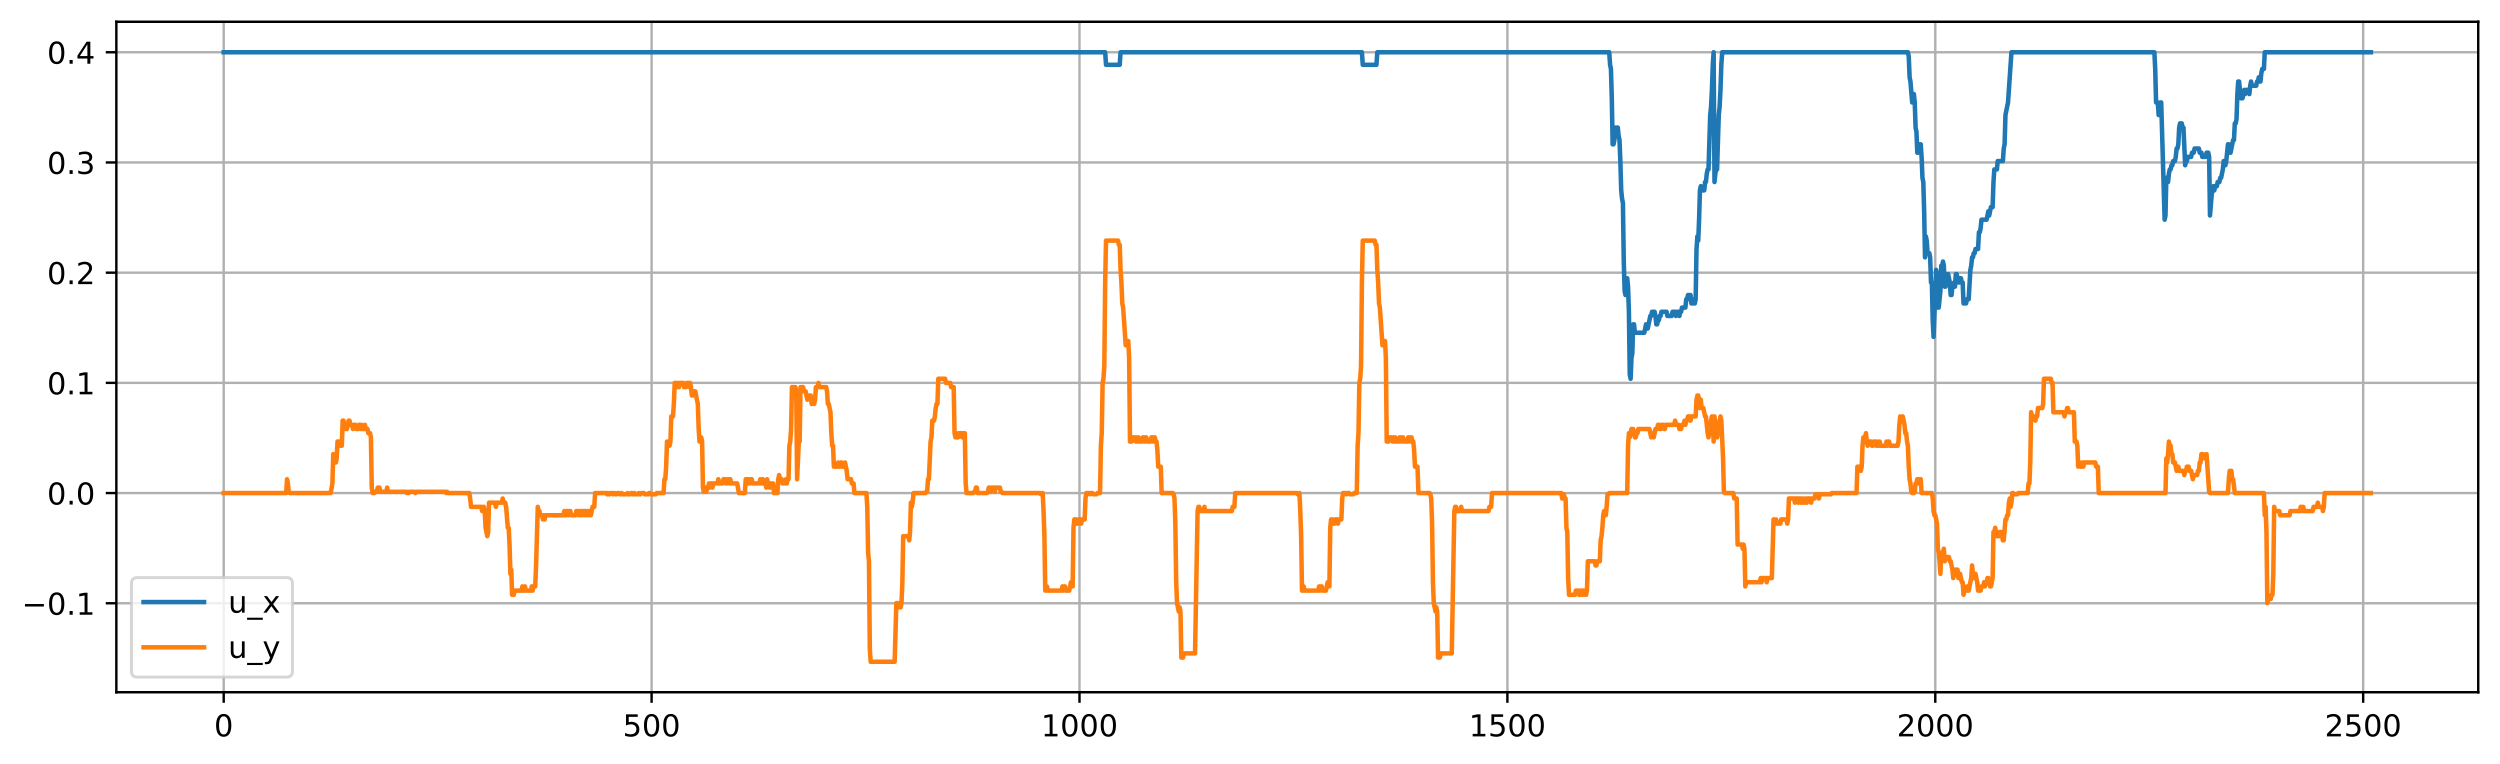 <?xml version="1.0" encoding="utf-8" standalone="no"?>
<!DOCTYPE svg PUBLIC "-//W3C//DTD SVG 1.1//EN"
  "http://www.w3.org/Graphics/SVG/1.1/DTD/svg11.dtd">
<!-- Created with matplotlib (https://matplotlib.org/) -->
<svg height="252.838pt" version="1.1" viewBox="0 0 826.883 252.838" width="826.883pt" xmlns="http://www.w3.org/2000/svg" xmlns:xlink="http://www.w3.org/1999/xlink">
 <defs>
  <style type="text/css">
*{stroke-linecap:butt;stroke-linejoin:round;}
  </style>
 </defs>
 <g id="figure_1">
  <g id="patch_1">
   <path d="M 0 252.838 
L 826.883 252.838 
L 826.883 0 
L 0 0 
z
" style="fill:#ffffff;"/>
  </g>
  <g id="axes_1">
   <g id="patch_2">
    <path d="M 38.483 228.96 
L 819.683 228.96 
L 819.683 7.2 
L 38.483 7.2 
z
" style="fill:#ffffff;"/>
   </g>
   <g id="matplotlib.axis_1">
    <g id="xtick_1">
     <g id="line2d_1">
      <path clip-path="url(#paa503c1b45)" d="M 73.992 228.96 
L 73.992 7.2 
" style="fill:none;stroke:#b0b0b0;stroke-linecap:square;stroke-width:0.8;"/>
     </g>
     <g id="line2d_2">
      <defs>
       <path d="M 0 0 
L 0 3.5 
" id="m1b688cdc3b" style="stroke:#000000;stroke-width:0.8;"/>
      </defs>
      <g>
       <use style="stroke:#000000;stroke-width:0.8;" x="73.992" xlink:href="#m1b688cdc3b" y="228.96"/>
      </g>
     </g>
     <g id="text_1">
      <!-- 0 -->
      <defs>
       <path d="M 31.781 66.406 
Q 24.172 66.406 20.328 58.906 
Q 16.5 51.422 16.5 36.375 
Q 16.5 21.391 20.328 13.891 
Q 24.172 6.391 31.781 6.391 
Q 39.453 6.391 43.281 13.891 
Q 47.125 21.391 47.125 36.375 
Q 47.125 51.422 43.281 58.906 
Q 39.453 66.406 31.781 66.406 
z
M 31.781 74.219 
Q 44.047 74.219 50.516 64.516 
Q 56.984 54.828 56.984 36.375 
Q 56.984 17.969 50.516 8.266 
Q 44.047 -1.422 31.781 -1.422 
Q 19.531 -1.422 13.062 8.266 
Q 6.594 17.969 6.594 36.375 
Q 6.594 54.828 13.062 64.516 
Q 19.531 74.219 31.781 74.219 
z
" id="DejaVuSans-48"/>
      </defs>
      <g transform="translate(70.811 243.558)scale(0.1 -0.1)">
       <use xlink:href="#DejaVuSans-48"/>
      </g>
     </g>
    </g>
    <g id="xtick_2">
     <g id="line2d_3">
      <path clip-path="url(#paa503c1b45)" d="M 215.519 228.96 
L 215.519 7.2 
" style="fill:none;stroke:#b0b0b0;stroke-linecap:square;stroke-width:0.8;"/>
     </g>
     <g id="line2d_4">
      <g>
       <use style="stroke:#000000;stroke-width:0.8;" x="215.519" xlink:href="#m1b688cdc3b" y="228.96"/>
      </g>
     </g>
     <g id="text_2">
      <!-- 500 -->
      <defs>
       <path d="M 10.797 72.906 
L 49.516 72.906 
L 49.516 64.594 
L 19.828 64.594 
L 19.828 46.734 
Q 21.969 47.469 24.109 47.828 
Q 26.266 48.188 28.422 48.188 
Q 40.625 48.188 47.75 41.5 
Q 54.891 34.812 54.891 23.391 
Q 54.891 11.625 47.562 5.094 
Q 40.234 -1.422 26.906 -1.422 
Q 22.312 -1.422 17.547 -0.641 
Q 12.797 0.141 7.719 1.703 
L 7.719 11.625 
Q 12.109 9.234 16.797 8.062 
Q 21.484 6.891 26.703 6.891 
Q 35.156 6.891 40.078 11.328 
Q 45.016 15.766 45.016 23.391 
Q 45.016 31 40.078 35.438 
Q 35.156 39.891 26.703 39.891 
Q 22.75 39.891 18.812 39.016 
Q 14.891 38.141 10.797 36.281 
z
" id="DejaVuSans-53"/>
      </defs>
      <g transform="translate(205.975 243.558)scale(0.1 -0.1)">
       <use xlink:href="#DejaVuSans-53"/>
       <use x="63.623" xlink:href="#DejaVuSans-48"/>
       <use x="127.246" xlink:href="#DejaVuSans-48"/>
      </g>
     </g>
    </g>
    <g id="xtick_3">
     <g id="line2d_5">
      <path clip-path="url(#paa503c1b45)" d="M 357.046 228.96 
L 357.046 7.2 
" style="fill:none;stroke:#b0b0b0;stroke-linecap:square;stroke-width:0.8;"/>
     </g>
     <g id="line2d_6">
      <g>
       <use style="stroke:#000000;stroke-width:0.8;" x="357.046" xlink:href="#m1b688cdc3b" y="228.96"/>
      </g>
     </g>
     <g id="text_3">
      <!-- 1000 -->
      <defs>
       <path d="M 12.406 8.297 
L 28.516 8.297 
L 28.516 63.922 
L 10.984 60.406 
L 10.984 69.391 
L 28.422 72.906 
L 38.281 72.906 
L 38.281 8.297 
L 54.391 8.297 
L 54.391 0 
L 12.406 0 
z
" id="DejaVuSans-49"/>
      </defs>
      <g transform="translate(344.321 243.558)scale(0.1 -0.1)">
       <use xlink:href="#DejaVuSans-49"/>
       <use x="63.623" xlink:href="#DejaVuSans-48"/>
       <use x="127.246" xlink:href="#DejaVuSans-48"/>
       <use x="190.869" xlink:href="#DejaVuSans-48"/>
      </g>
     </g>
    </g>
    <g id="xtick_4">
     <g id="line2d_7">
      <path clip-path="url(#paa503c1b45)" d="M 498.573 228.96 
L 498.573 7.2 
" style="fill:none;stroke:#b0b0b0;stroke-linecap:square;stroke-width:0.8;"/>
     </g>
     <g id="line2d_8">
      <g>
       <use style="stroke:#000000;stroke-width:0.8;" x="498.573" xlink:href="#m1b688cdc3b" y="228.96"/>
      </g>
     </g>
     <g id="text_4">
      <!-- 1500 -->
      <g transform="translate(485.848 243.558)scale(0.1 -0.1)">
       <use xlink:href="#DejaVuSans-49"/>
       <use x="63.623" xlink:href="#DejaVuSans-53"/>
       <use x="127.246" xlink:href="#DejaVuSans-48"/>
       <use x="190.869" xlink:href="#DejaVuSans-48"/>
      </g>
     </g>
    </g>
    <g id="xtick_5">
     <g id="line2d_9">
      <path clip-path="url(#paa503c1b45)" d="M 640.099 228.96 
L 640.099 7.2 
" style="fill:none;stroke:#b0b0b0;stroke-linecap:square;stroke-width:0.8;"/>
     </g>
     <g id="line2d_10">
      <g>
       <use style="stroke:#000000;stroke-width:0.8;" x="640.099" xlink:href="#m1b688cdc3b" y="228.96"/>
      </g>
     </g>
     <g id="text_5">
      <!-- 2000 -->
      <defs>
       <path d="M 19.188 8.297 
L 53.609 8.297 
L 53.609 0 
L 7.328 0 
L 7.328 8.297 
Q 12.938 14.109 22.625 23.891 
Q 32.328 33.688 34.812 36.531 
Q 39.547 41.844 41.422 45.531 
Q 43.312 49.219 43.312 52.781 
Q 43.312 58.594 39.234 62.25 
Q 35.156 65.922 28.609 65.922 
Q 23.969 65.922 18.812 64.312 
Q 13.672 62.703 7.812 59.422 
L 7.812 69.391 
Q 13.766 71.781 18.938 73 
Q 24.125 74.219 28.422 74.219 
Q 39.75 74.219 46.484 68.547 
Q 53.219 62.891 53.219 53.422 
Q 53.219 48.922 51.531 44.891 
Q 49.859 40.875 45.406 35.406 
Q 44.188 33.984 37.641 27.219 
Q 31.109 20.453 19.188 8.297 
z
" id="DejaVuSans-50"/>
      </defs>
      <g transform="translate(627.374 243.558)scale(0.1 -0.1)">
       <use xlink:href="#DejaVuSans-50"/>
       <use x="63.623" xlink:href="#DejaVuSans-48"/>
       <use x="127.246" xlink:href="#DejaVuSans-48"/>
       <use x="190.869" xlink:href="#DejaVuSans-48"/>
      </g>
     </g>
    </g>
    <g id="xtick_6">
     <g id="line2d_11">
      <path clip-path="url(#paa503c1b45)" d="M 781.626 228.96 
L 781.626 7.2 
" style="fill:none;stroke:#b0b0b0;stroke-linecap:square;stroke-width:0.8;"/>
     </g>
     <g id="line2d_12">
      <g>
       <use style="stroke:#000000;stroke-width:0.8;" x="781.626" xlink:href="#m1b688cdc3b" y="228.96"/>
      </g>
     </g>
     <g id="text_6">
      <!-- 2500 -->
      <g transform="translate(768.901 243.558)scale(0.1 -0.1)">
       <use xlink:href="#DejaVuSans-50"/>
       <use x="63.623" xlink:href="#DejaVuSans-53"/>
       <use x="127.246" xlink:href="#DejaVuSans-48"/>
       <use x="190.869" xlink:href="#DejaVuSans-48"/>
      </g>
     </g>
    </g>
   </g>
   <g id="matplotlib.axis_2">
    <g id="ytick_1">
     <g id="line2d_13">
      <path clip-path="url(#paa503c1b45)" d="M 38.483 199.53 
L 819.683 199.53 
" style="fill:none;stroke:#b0b0b0;stroke-linecap:square;stroke-width:0.8;"/>
     </g>
     <g id="line2d_14">
      <defs>
       <path d="M 0 0 
L -3.5 0 
" id="m22eb39388a" style="stroke:#000000;stroke-width:0.8;"/>
      </defs>
      <g>
       <use style="stroke:#000000;stroke-width:0.8;" x="38.483" xlink:href="#m22eb39388a" y="199.53"/>
      </g>
     </g>
     <g id="text_7">
      <!-- −0.1 -->
      <defs>
       <path d="M 10.594 35.5 
L 73.188 35.5 
L 73.188 27.203 
L 10.594 27.203 
z
" id="DejaVuSans-8722"/>
       <path d="M 10.688 12.406 
L 21 12.406 
L 21 0 
L 10.688 0 
z
" id="DejaVuSans-46"/>
      </defs>
      <g transform="translate(7.2 203.33)scale(0.1 -0.1)">
       <use xlink:href="#DejaVuSans-8722"/>
       <use x="83.789" xlink:href="#DejaVuSans-48"/>
       <use x="147.412" xlink:href="#DejaVuSans-46"/>
       <use x="179.199" xlink:href="#DejaVuSans-49"/>
      </g>
     </g>
    </g>
    <g id="ytick_2">
     <g id="line2d_15">
      <path clip-path="url(#paa503c1b45)" d="M 38.483 163.08 
L 819.683 163.08 
" style="fill:none;stroke:#b0b0b0;stroke-linecap:square;stroke-width:0.8;"/>
     </g>
     <g id="line2d_16">
      <g>
       <use style="stroke:#000000;stroke-width:0.8;" x="38.483" xlink:href="#m22eb39388a" y="163.08"/>
      </g>
     </g>
     <g id="text_8">
      <!-- 0.0 -->
      <g transform="translate(15.58 166.88)scale(0.1 -0.1)">
       <use xlink:href="#DejaVuSans-48"/>
       <use x="63.623" xlink:href="#DejaVuSans-46"/>
       <use x="95.41" xlink:href="#DejaVuSans-48"/>
      </g>
     </g>
    </g>
    <g id="ytick_3">
     <g id="line2d_17">
      <path clip-path="url(#paa503c1b45)" d="M 38.483 126.63 
L 819.683 126.63 
" style="fill:none;stroke:#b0b0b0;stroke-linecap:square;stroke-width:0.8;"/>
     </g>
     <g id="line2d_18">
      <g>
       <use style="stroke:#000000;stroke-width:0.8;" x="38.483" xlink:href="#m22eb39388a" y="126.63"/>
      </g>
     </g>
     <g id="text_9">
      <!-- 0.1 -->
      <g transform="translate(15.58 130.43)scale(0.1 -0.1)">
       <use xlink:href="#DejaVuSans-48"/>
       <use x="63.623" xlink:href="#DejaVuSans-46"/>
       <use x="95.41" xlink:href="#DejaVuSans-49"/>
      </g>
     </g>
    </g>
    <g id="ytick_4">
     <g id="line2d_19">
      <path clip-path="url(#paa503c1b45)" d="M 38.483 90.18 
L 819.683 90.18 
" style="fill:none;stroke:#b0b0b0;stroke-linecap:square;stroke-width:0.8;"/>
     </g>
     <g id="line2d_20">
      <g>
       <use style="stroke:#000000;stroke-width:0.8;" x="38.483" xlink:href="#m22eb39388a" y="90.18"/>
      </g>
     </g>
     <g id="text_10">
      <!-- 0.2 -->
      <g transform="translate(15.58 93.979)scale(0.1 -0.1)">
       <use xlink:href="#DejaVuSans-48"/>
       <use x="63.623" xlink:href="#DejaVuSans-46"/>
       <use x="95.41" xlink:href="#DejaVuSans-50"/>
      </g>
     </g>
    </g>
    <g id="ytick_5">
     <g id="line2d_21">
      <path clip-path="url(#paa503c1b45)" d="M 38.483 53.73 
L 819.683 53.73 
" style="fill:none;stroke:#b0b0b0;stroke-linecap:square;stroke-width:0.8;"/>
     </g>
     <g id="line2d_22">
      <g>
       <use style="stroke:#000000;stroke-width:0.8;" x="38.483" xlink:href="#m22eb39388a" y="53.73"/>
      </g>
     </g>
     <g id="text_11">
      <!-- 0.3 -->
      <defs>
       <path d="M 40.578 39.312 
Q 47.656 37.797 51.625 33 
Q 55.609 28.219 55.609 21.188 
Q 55.609 10.406 48.188 4.484 
Q 40.766 -1.422 27.094 -1.422 
Q 22.516 -1.422 17.656 -0.516 
Q 12.797 0.391 7.625 2.203 
L 7.625 11.719 
Q 11.719 9.328 16.594 8.109 
Q 21.484 6.891 26.812 6.891 
Q 36.078 6.891 40.938 10.547 
Q 45.797 14.203 45.797 21.188 
Q 45.797 27.641 41.281 31.266 
Q 36.766 34.906 28.719 34.906 
L 20.219 34.906 
L 20.219 43.016 
L 29.109 43.016 
Q 36.375 43.016 40.234 45.922 
Q 44.094 48.828 44.094 54.297 
Q 44.094 59.906 40.109 62.906 
Q 36.141 65.922 28.719 65.922 
Q 24.656 65.922 20.016 65.031 
Q 15.375 64.156 9.812 62.312 
L 9.812 71.094 
Q 15.438 72.656 20.344 73.438 
Q 25.25 74.219 29.594 74.219 
Q 40.828 74.219 47.359 69.109 
Q 53.906 64.016 53.906 55.328 
Q 53.906 49.266 50.438 45.094 
Q 46.969 40.922 40.578 39.312 
z
" id="DejaVuSans-51"/>
      </defs>
      <g transform="translate(15.58 57.529)scale(0.1 -0.1)">
       <use xlink:href="#DejaVuSans-48"/>
       <use x="63.623" xlink:href="#DejaVuSans-46"/>
       <use x="95.41" xlink:href="#DejaVuSans-51"/>
      </g>
     </g>
    </g>
    <g id="ytick_6">
     <g id="line2d_23">
      <path clip-path="url(#paa503c1b45)" d="M 38.483 17.28 
L 819.683 17.28 
" style="fill:none;stroke:#b0b0b0;stroke-linecap:square;stroke-width:0.8;"/>
     </g>
     <g id="line2d_24">
      <g>
       <use style="stroke:#000000;stroke-width:0.8;" x="38.483" xlink:href="#m22eb39388a" y="17.28"/>
      </g>
     </g>
     <g id="text_12">
      <!-- 0.4 -->
      <defs>
       <path d="M 37.797 64.312 
L 12.891 25.391 
L 37.797 25.391 
z
M 35.203 72.906 
L 47.609 72.906 
L 47.609 25.391 
L 58.016 25.391 
L 58.016 17.188 
L 47.609 17.188 
L 47.609 0 
L 37.797 0 
L 37.797 17.188 
L 4.891 17.188 
L 4.891 26.703 
z
" id="DejaVuSans-52"/>
      </defs>
      <g transform="translate(15.58 21.079)scale(0.1 -0.1)">
       <use xlink:href="#DejaVuSans-48"/>
       <use x="63.623" xlink:href="#DejaVuSans-46"/>
       <use x="95.41" xlink:href="#DejaVuSans-52"/>
      </g>
     </g>
    </g>
   </g>
   <g id="line2d_25">
    <path clip-path="url(#paa503c1b45)" d="M 73.992 17.28 
L 365.537 17.28 
L 365.82 21.428 
L 370.349 21.428 
L 370.632 17.28 
L 450.453 17.28 
L 450.736 21.428 
L 455.265 21.428 
L 455.548 17.28 
L 532.256 17.28 
L 532.539 21.428 
L 532.822 22.812 
L 533.105 32.503 
L 533.388 47.735 
L 533.671 47.735 
L 533.954 46.351 
L 534.237 42.198 
L 535.086 42.198 
L 535.369 44.966 
L 535.653 46.351 
L 535.936 53.272 
L 536.219 62.968 
L 536.502 65.736 
L 536.785 67.121 
L 537.068 86.506 
L 537.351 96.196 
L 537.634 97.581 
L 537.917 92.043 
L 538.2 92.043 
L 538.483 94.812 
L 538.766 103.123 
L 539.049 123.893 
L 539.332 125.277 
L 539.615 118.35 
L 539.898 116.966 
L 540.181 107.276 
L 540.464 107.276 
L 540.748 110.044 
L 543.861 110.044 
L 544.427 107.276 
L 544.71 108.66 
L 544.993 108.66 
L 545.842 104.507 
L 546.126 104.507 
L 546.409 103.123 
L 547.258 103.123 
L 547.541 104.507 
L 547.824 107.276 
L 548.107 107.276 
L 548.39 105.892 
L 548.673 105.892 
L 548.956 104.507 
L 549.239 104.507 
L 549.522 103.123 
L 551.22 103.123 
L 551.504 104.507 
L 552.919 104.507 
L 553.202 103.123 
L 554.051 103.123 
L 554.334 104.507 
L 554.617 103.123 
L 555.183 103.123 
L 555.466 104.507 
L 555.749 103.123 
L 556.032 103.123 
L 556.315 101.739 
L 557.448 101.739 
L 557.731 98.97 
L 558.014 98.97 
L 558.297 97.581 
L 558.58 97.581 
L 558.863 98.97 
L 559.146 97.581 
L 559.429 100.354 
L 559.995 100.354 
L 560.278 98.97 
L 560.561 100.354 
L 560.844 98.97 
L 561.127 82.353 
L 561.41 78.2 
L 561.693 79.584 
L 561.977 72.658 
L 562.26 62.968 
L 562.543 61.583 
L 562.826 62.968 
L 563.675 62.968 
L 563.958 60.199 
L 564.241 60.199 
L 564.524 57.425 
L 564.807 56.041 
L 565.09 56.041 
L 565.656 38.045 
L 565.939 35.271 
L 566.222 29.734 
L 566.505 21.428 
L 566.788 17.28 
L 567.072 60.199 
L 567.355 57.425 
L 567.638 56.041 
L 567.921 56.041 
L 568.487 38.045 
L 568.77 35.271 
L 569.053 29.734 
L 569.336 21.428 
L 569.619 17.28 
L 631.042 17.28 
L 631.325 18.659 
L 631.608 25.581 
L 631.891 26.965 
L 632.457 33.887 
L 632.74 31.118 
L 633.023 31.118 
L 633.306 33.887 
L 633.589 42.198 
L 633.872 43.582 
L 634.155 50.504 
L 634.438 50.504 
L 634.721 47.735 
L 635.287 47.735 
L 635.571 51.888 
L 635.854 58.815 
L 636.137 60.199 
L 636.42 69.889 
L 636.703 85.122 
L 636.986 78.2 
L 637.269 79.584 
L 637.552 83.737 
L 638.118 83.737 
L 638.401 85.122 
L 638.684 93.428 
L 638.967 93.428 
L 639.25 105.892 
L 639.533 111.429 
L 640.382 89.275 
L 640.665 90.659 
L 640.949 101.739 
L 641.232 101.739 
L 641.798 96.196 
L 642.081 87.89 
L 642.364 87.89 
L 642.647 86.506 
L 642.93 87.89 
L 643.213 94.812 
L 643.496 94.812 
L 643.779 90.659 
L 644.062 92.043 
L 644.345 90.659 
L 644.911 93.428 
L 645.194 97.581 
L 645.477 97.581 
L 645.76 94.812 
L 646.043 94.812 
L 646.327 93.428 
L 646.61 94.812 
L 646.893 90.659 
L 647.176 90.659 
L 647.742 93.428 
L 648.025 93.428 
L 648.308 92.043 
L 648.591 92.043 
L 648.874 93.428 
L 649.157 93.428 
L 649.44 100.354 
L 650.289 100.354 
L 650.572 98.97 
L 651.138 98.97 
L 651.705 89.275 
L 651.988 87.89 
L 652.271 85.122 
L 652.554 85.122 
L 652.837 83.737 
L 653.12 83.737 
L 653.403 82.353 
L 654.252 82.353 
L 654.535 76.811 
L 654.818 76.811 
L 655.101 75.427 
L 655.384 72.658 
L 657.083 72.658 
L 657.649 69.889 
L 657.932 71.274 
L 658.498 68.505 
L 659.064 68.505 
L 659.347 60.199 
L 659.63 56.041 
L 660.479 56.041 
L 660.762 53.272 
L 662.461 53.272 
L 662.744 49.119 
L 663.027 47.735 
L 663.31 38.045 
L 664.159 33.887 
L 665.291 17.28 
L 712.561 17.28 
L 712.844 22.812 
L 713.127 33.887 
L 713.693 33.887 
L 713.976 38.045 
L 714.259 38.045 
L 714.543 33.887 
L 714.826 33.887 
L 715.958 72.658 
L 716.241 71.274 
L 716.524 58.815 
L 716.807 58.815 
L 717.09 60.199 
L 717.373 57.425 
L 717.656 56.041 
L 717.939 56.041 
L 718.222 54.657 
L 718.505 54.657 
L 718.788 53.272 
L 719.354 53.272 
L 719.637 51.888 
L 719.921 49.119 
L 720.204 49.119 
L 720.487 47.735 
L 720.77 42.198 
L 721.053 40.813 
L 721.619 40.813 
L 721.902 42.198 
L 722.185 42.198 
L 722.751 54.657 
L 723.034 53.272 
L 723.317 53.272 
L 723.6 51.888 
L 724.732 51.888 
L 725.015 50.504 
L 725.582 50.504 
L 725.865 49.119 
L 727.28 49.119 
L 727.563 50.504 
L 728.129 50.504 
L 728.412 51.888 
L 729.544 51.888 
L 729.827 50.504 
L 730.394 50.504 
L 730.677 51.888 
L 730.96 71.274 
L 731.526 64.352 
L 732.092 61.583 
L 732.375 62.968 
L 732.658 61.583 
L 733.224 61.583 
L 733.507 60.199 
L 734.073 60.199 
L 734.356 58.815 
L 734.639 58.815 
L 735.205 56.041 
L 735.488 53.272 
L 735.772 54.657 
L 736.055 54.657 
L 736.338 53.272 
L 736.904 47.735 
L 737.187 47.735 
L 737.47 50.504 
L 737.753 50.504 
L 738.602 46.351 
L 738.885 46.351 
L 739.168 40.813 
L 739.451 40.813 
L 739.734 39.429 
L 740.017 31.118 
L 740.3 26.965 
L 740.583 26.965 
L 741.15 32.503 
L 741.716 32.503 
L 742.282 29.734 
L 742.565 31.118 
L 742.848 29.734 
L 743.697 29.734 
L 743.98 31.118 
L 744.263 28.35 
L 744.546 26.965 
L 744.829 28.35 
L 746.245 28.35 
L 746.528 26.965 
L 746.811 26.965 
L 747.094 25.581 
L 747.377 26.965 
L 747.66 26.965 
L 747.943 24.197 
L 748.226 22.812 
L 748.792 22.812 
L 749.075 17.28 
L 784.174 17.28 
L 784.174 17.28 
" style="fill:none;stroke:#1f77b4;stroke-linecap:square;stroke-width:1.5;"/>
   </g>
   <g id="line2d_26">
    <path clip-path="url(#paa503c1b45)" d="M 73.992 163.08 
L 94.655 163.08 
L 94.938 158.506 
L 95.221 159.895 
L 95.504 162.664 
L 95.787 163.08 
L 109.374 163.08 
L 109.94 159.895 
L 110.223 150.2 
L 110.506 152.968 
L 110.789 151.584 
L 111.072 152.968 
L 111.355 151.584 
L 111.638 146.047 
L 112.204 146.047 
L 112.487 147.431 
L 112.77 146.047 
L 113.053 147.431 
L 113.336 139.125 
L 113.619 139.125 
L 114.186 141.894 
L 114.752 141.894 
L 115.318 139.125 
L 115.601 139.125 
L 115.884 140.509 
L 116.45 140.509 
L 116.733 141.894 
L 117.016 140.509 
L 117.582 140.509 
L 117.865 141.894 
L 118.431 141.894 
L 118.714 140.509 
L 118.997 140.509 
L 119.281 141.894 
L 119.564 140.509 
L 119.847 141.894 
L 120.413 141.894 
L 120.696 140.509 
L 120.979 141.894 
L 121.545 141.894 
L 121.828 143.278 
L 122.394 143.278 
L 122.677 144.662 
L 122.96 161.279 
L 123.243 163.08 
L 123.809 163.08 
L 124.092 162.664 
L 124.659 162.664 
L 124.942 161.279 
L 125.508 161.279 
L 125.791 162.664 
L 127.772 162.664 
L 128.055 161.279 
L 128.338 162.664 
L 134.282 162.664 
L 134.565 163.08 
L 134.848 162.664 
L 135.132 163.08 
L 135.415 162.664 
L 137.113 162.664 
L 137.396 163.08 
L 137.679 162.664 
L 147.303 162.664 
L 147.586 163.08 
L 147.869 162.664 
L 148.152 163.08 
L 155.228 163.08 
L 155.511 164.877 
L 155.794 167.65 
L 159.191 167.65 
L 159.474 169.034 
L 159.757 167.65 
L 160.04 167.65 
L 160.323 169.034 
L 160.606 174.572 
L 161.172 177.34 
L 161.456 175.956 
L 161.739 166.261 
L 163.72 166.261 
L 164.003 167.65 
L 164.286 166.261 
L 165.984 166.261 
L 166.267 164.877 
L 166.55 166.261 
L 167.117 166.261 
L 167.4 167.65 
L 167.966 174.572 
L 168.249 174.572 
L 168.532 180.109 
L 168.815 189.804 
L 169.098 188.42 
L 169.381 196.726 
L 169.664 195.342 
L 169.947 196.726 
L 170.23 195.342 
L 172.495 195.342 
L 172.778 193.957 
L 173.061 195.342 
L 173.344 195.342 
L 173.627 193.957 
L 173.91 195.342 
L 175.608 195.342 
L 175.891 193.957 
L 176.174 195.342 
L 176.457 193.957 
L 177.023 193.957 
L 177.307 187.031 
L 177.873 167.65 
L 178.156 169.034 
L 178.439 169.034 
L 178.722 170.419 
L 179.288 170.419 
L 179.571 171.803 
L 179.854 170.419 
L 180.137 171.803 
L 180.42 170.419 
L 186.364 170.419 
L 186.647 169.034 
L 186.93 170.419 
L 187.213 170.419 
L 187.496 169.034 
L 187.78 169.034 
L 188.063 170.419 
L 188.346 169.034 
L 188.629 169.034 
L 188.912 170.419 
L 190.327 170.419 
L 190.61 169.034 
L 191.176 169.034 
L 191.459 170.419 
L 191.742 170.419 
L 192.025 169.034 
L 192.308 170.419 
L 192.591 169.034 
L 192.874 169.034 
L 193.158 170.419 
L 193.441 169.034 
L 193.724 169.034 
L 194.007 170.419 
L 194.29 169.034 
L 194.573 170.419 
L 194.856 169.034 
L 195.139 169.034 
L 195.422 170.419 
L 195.988 167.65 
L 196.554 167.65 
L 196.837 163.08 
L 200.517 163.08 
L 200.8 163.492 
L 201.083 163.08 
L 201.366 163.492 
L 201.649 163.492 
L 201.932 163.08 
L 202.498 163.08 
L 202.781 163.492 
L 203.064 163.08 
L 203.347 163.08 
L 203.631 163.492 
L 203.914 163.492 
L 204.197 163.08 
L 204.763 163.08 
L 205.046 163.492 
L 205.329 163.492 
L 205.612 163.08 
L 205.895 163.492 
L 207.31 163.492 
L 207.593 163.08 
L 207.876 163.492 
L 208.442 163.492 
L 208.725 163.08 
L 209.009 163.08 
L 209.292 163.492 
L 209.575 163.492 
L 209.858 163.08 
L 210.141 163.492 
L 210.99 163.492 
L 211.273 163.08 
L 211.556 163.492 
L 211.839 163.492 
L 212.122 163.08 
L 212.971 163.08 
L 213.254 163.492 
L 214.387 163.492 
L 214.67 163.08 
L 214.953 163.08 
L 215.236 163.492 
L 216.934 163.492 
L 217.217 163.08 
L 219.482 163.08 
L 219.765 158.506 
L 220.048 158.506 
L 220.331 154.353 
L 220.614 146.047 
L 220.897 147.431 
L 221.463 147.431 
L 221.746 146.047 
L 222.029 137.736 
L 222.595 137.736 
L 222.878 133.583 
L 223.161 126.661 
L 223.444 126.661 
L 223.727 128.046 
L 224.01 126.661 
L 224.293 126.661 
L 224.576 128.046 
L 224.86 126.661 
L 225.992 126.661 
L 226.275 128.046 
L 226.841 128.046 
L 227.124 126.661 
L 227.69 126.661 
L 227.973 128.046 
L 228.256 126.661 
L 228.539 128.046 
L 228.822 130.814 
L 229.105 130.814 
L 229.388 129.43 
L 229.955 129.43 
L 230.804 133.583 
L 231.087 141.894 
L 231.37 146.047 
L 231.653 144.662 
L 231.936 144.662 
L 232.219 146.047 
L 232.502 161.279 
L 232.785 162.664 
L 233.068 161.279 
L 233.351 161.279 
L 233.634 162.664 
L 233.917 161.279 
L 234.2 161.279 
L 234.483 159.895 
L 234.766 161.279 
L 235.049 159.895 
L 235.333 159.895 
L 235.616 161.279 
L 235.899 159.895 
L 237.314 159.895 
L 237.597 158.506 
L 237.88 159.895 
L 239.012 159.895 
L 239.295 158.506 
L 239.861 158.506 
L 240.144 159.895 
L 240.427 159.895 
L 240.711 158.506 
L 240.994 158.506 
L 241.277 159.895 
L 241.56 158.506 
L 241.843 159.895 
L 243.824 159.895 
L 244.39 163.08 
L 246.372 163.08 
L 246.655 158.506 
L 247.221 158.506 
L 247.504 159.895 
L 247.787 158.506 
L 248.07 159.895 
L 248.353 158.506 
L 248.636 158.506 
L 248.919 159.895 
L 251.184 159.895 
L 251.467 158.506 
L 251.75 159.895 
L 252.033 159.895 
L 252.316 158.506 
L 252.599 159.895 
L 253.165 159.895 
L 253.448 161.279 
L 253.731 158.506 
L 254.014 159.895 
L 254.297 159.895 
L 254.58 161.279 
L 254.863 159.895 
L 255.146 159.895 
L 255.429 161.279 
L 255.712 159.895 
L 255.995 163.08 
L 257.128 163.08 
L 257.411 158.506 
L 257.694 157.121 
L 257.977 158.506 
L 258.543 158.506 
L 258.826 159.895 
L 259.675 159.895 
L 259.958 158.506 
L 260.241 159.895 
L 260.524 158.506 
L 260.807 158.506 
L 261.09 147.431 
L 261.373 146.047 
L 261.657 141.894 
L 261.94 128.046 
L 263.072 128.046 
L 263.355 129.43 
L 263.638 158.506 
L 264.204 146.047 
L 264.487 146.047 
L 264.77 128.046 
L 265.619 128.046 
L 265.902 129.43 
L 266.468 129.43 
L 267.035 132.199 
L 267.318 130.814 
L 268.167 130.814 
L 268.45 133.583 
L 269.299 133.583 
L 269.582 132.199 
L 269.865 128.046 
L 270.431 128.046 
L 270.714 126.661 
L 270.997 128.046 
L 273.262 128.046 
L 273.545 129.43 
L 273.828 133.583 
L 274.111 133.583 
L 274.677 136.352 
L 274.96 143.278 
L 275.243 147.431 
L 275.526 147.431 
L 275.809 154.353 
L 276.941 154.353 
L 277.224 152.968 
L 277.508 154.353 
L 277.791 154.353 
L 278.074 152.968 
L 278.357 152.968 
L 278.64 154.353 
L 279.206 154.353 
L 279.489 152.968 
L 280.055 155.737 
L 280.338 158.506 
L 281.47 158.506 
L 281.753 159.895 
L 282.319 159.895 
L 282.603 163.08 
L 286.565 163.08 
L 286.848 167.65 
L 287.131 182.878 
L 287.414 185.646 
L 287.697 214.727 
L 287.981 218.88 
L 295.906 218.88 
L 296.472 199.495 
L 297.038 199.495 
L 297.321 200.879 
L 297.604 199.495 
L 297.887 200.879 
L 298.17 199.495 
L 298.454 192.573 
L 298.737 177.34 
L 300.435 177.34 
L 300.718 178.725 
L 301.001 175.956 
L 301.284 166.261 
L 301.567 167.65 
L 301.85 166.261 
L 302.133 163.08 
L 306.096 163.08 
L 306.379 162.664 
L 306.662 162.664 
L 306.945 158.506 
L 307.228 158.506 
L 307.794 146.047 
L 308.077 144.662 
L 308.36 139.125 
L 308.927 139.125 
L 309.21 137.736 
L 309.493 134.967 
L 309.776 133.583 
L 310.059 133.583 
L 310.342 125.277 
L 312.606 125.277 
L 312.889 126.661 
L 314.305 126.661 
L 314.588 128.046 
L 315.437 128.046 
L 315.72 143.278 
L 316.003 144.662 
L 316.286 143.278 
L 316.569 144.662 
L 316.852 144.662 
L 317.135 143.278 
L 317.984 143.278 
L 318.267 144.662 
L 318.55 143.278 
L 319.116 143.278 
L 319.399 159.895 
L 319.683 163.08 
L 321.947 163.08 
L 322.23 162.664 
L 322.513 162.664 
L 322.796 161.279 
L 323.079 161.279 
L 323.362 163.08 
L 326.476 163.08 
L 326.759 162.664 
L 327.042 161.279 
L 327.325 161.279 
L 327.608 162.664 
L 327.891 161.279 
L 328.74 161.279 
L 329.023 162.664 
L 329.306 161.279 
L 330.722 161.279 
L 331.005 162.664 
L 331.288 162.664 
L 331.571 163.08 
L 344.025 163.08 
L 344.308 163.492 
L 344.591 163.492 
L 344.874 163.08 
L 345.157 169.034 
L 345.44 177.34 
L 345.723 195.342 
L 346.007 195.342 
L 346.29 193.957 
L 346.573 195.342 
L 351.102 195.342 
L 351.385 193.957 
L 351.668 195.342 
L 351.951 193.957 
L 352.234 193.957 
L 352.517 195.342 
L 353.649 195.342 
L 354.215 192.573 
L 354.498 193.957 
L 354.781 193.957 
L 355.064 174.572 
L 355.347 171.803 
L 355.913 171.803 
L 356.196 173.187 
L 356.48 173.187 
L 356.763 171.803 
L 357.329 171.803 
L 357.612 173.187 
L 357.895 171.803 
L 358.744 171.803 
L 359.027 164.877 
L 359.31 163.08 
L 360.159 163.08 
L 360.442 163.492 
L 360.725 163.08 
L 361.291 163.08 
L 361.574 163.492 
L 362.707 163.492 
L 362.99 163.08 
L 363.839 163.08 
L 364.122 147.431 
L 364.405 143.278 
L 364.688 126.661 
L 364.971 125.277 
L 365.254 121.124 
L 365.537 93.428 
L 365.82 79.584 
L 369.783 79.584 
L 370.066 80.969 
L 370.349 80.969 
L 370.632 89.275 
L 370.915 93.428 
L 371.198 100.354 
L 371.481 101.739 
L 372.331 114.197 
L 372.614 112.813 
L 373.18 112.813 
L 373.463 118.35 
L 373.746 146.047 
L 374.312 146.047 
L 374.595 144.662 
L 375.444 144.662 
L 375.727 146.047 
L 376.01 144.662 
L 376.293 146.047 
L 376.576 144.662 
L 376.859 146.047 
L 377.709 146.047 
L 377.992 144.662 
L 378.275 144.662 
L 378.558 146.047 
L 378.841 144.662 
L 379.124 144.662 
L 379.407 146.047 
L 380.539 146.047 
L 380.822 144.662 
L 381.105 144.662 
L 381.388 146.047 
L 381.671 144.662 
L 381.954 144.662 
L 382.237 146.047 
L 382.52 146.047 
L 382.804 148.815 
L 383.087 154.353 
L 383.936 154.353 
L 384.219 163.08 
L 387.898 163.08 
L 388.182 163.492 
L 388.465 164.877 
L 388.748 173.187 
L 389.031 192.573 
L 389.314 199.495 
L 389.88 202.263 
L 390.163 200.879 
L 390.446 202.263 
L 390.729 217.496 
L 391.295 217.496 
L 391.578 216.111 
L 395.258 216.111 
L 396.107 169.034 
L 396.39 167.65 
L 396.673 167.65 
L 396.956 169.034 
L 398.088 169.034 
L 398.371 167.65 
L 398.655 169.034 
L 407.429 169.034 
L 407.712 167.65 
L 408.278 167.65 
L 408.561 163.08 
L 428.941 163.08 
L 429.224 163.492 
L 429.507 163.492 
L 429.79 163.08 
L 430.074 169.034 
L 430.357 177.34 
L 430.64 195.342 
L 430.923 195.342 
L 431.206 193.957 
L 431.489 195.342 
L 436.018 195.342 
L 436.301 193.957 
L 436.584 195.342 
L 436.867 193.957 
L 437.15 193.957 
L 437.433 195.342 
L 438.565 195.342 
L 439.131 192.573 
L 439.414 193.957 
L 439.697 193.957 
L 439.98 174.572 
L 440.263 171.803 
L 440.83 171.803 
L 441.113 173.187 
L 441.396 173.187 
L 441.679 171.803 
L 442.245 171.803 
L 442.528 173.187 
L 442.811 171.803 
L 443.66 171.803 
L 443.943 164.877 
L 444.226 163.08 
L 445.075 163.08 
L 445.358 163.492 
L 445.641 163.08 
L 446.208 163.08 
L 446.491 163.492 
L 447.623 163.492 
L 447.906 163.08 
L 448.755 163.08 
L 449.038 147.431 
L 449.321 143.278 
L 449.604 126.661 
L 449.887 125.277 
L 450.17 121.124 
L 450.453 93.428 
L 450.736 79.584 
L 454.699 79.584 
L 454.982 80.969 
L 455.265 80.969 
L 455.548 89.275 
L 455.831 93.428 
L 456.114 100.354 
L 456.397 101.739 
L 457.247 114.197 
L 457.53 112.813 
L 458.096 112.813 
L 458.379 118.35 
L 458.662 146.047 
L 459.228 146.047 
L 459.511 144.662 
L 460.36 144.662 
L 460.643 146.047 
L 460.926 144.662 
L 461.209 146.047 
L 461.492 144.662 
L 461.776 146.047 
L 462.625 146.047 
L 462.908 144.662 
L 463.191 144.662 
L 463.474 146.047 
L 463.757 144.662 
L 464.04 144.662 
L 464.323 146.047 
L 465.455 146.047 
L 465.738 144.662 
L 466.021 144.662 
L 466.304 146.047 
L 466.587 144.662 
L 466.87 144.662 
L 467.154 146.047 
L 467.437 146.047 
L 467.72 148.815 
L 468.003 154.353 
L 468.852 154.353 
L 469.135 163.08 
L 472.815 163.08 
L 473.098 163.492 
L 473.381 164.877 
L 473.664 173.187 
L 473.947 192.573 
L 474.23 199.495 
L 474.796 202.263 
L 475.079 200.879 
L 475.362 202.263 
L 475.645 217.496 
L 476.211 217.496 
L 476.494 216.111 
L 480.174 216.111 
L 481.023 169.034 
L 481.306 167.65 
L 481.589 167.65 
L 481.872 169.034 
L 483.005 169.034 
L 483.288 167.65 
L 483.571 169.034 
L 492.345 169.034 
L 492.628 167.65 
L 493.194 167.65 
L 493.478 163.08 
L 516.405 163.08 
L 516.688 164.877 
L 516.971 164.877 
L 517.254 163.492 
L 517.537 164.877 
L 517.82 164.877 
L 518.103 174.572 
L 518.386 175.956 
L 518.669 191.189 
L 518.952 196.726 
L 520.934 196.726 
L 521.217 195.342 
L 522.066 195.342 
L 522.349 196.726 
L 522.632 196.726 
L 522.915 195.342 
L 523.198 195.342 
L 523.481 196.726 
L 523.764 195.342 
L 524.047 195.342 
L 524.33 196.726 
L 524.613 196.726 
L 524.897 195.342 
L 525.18 185.646 
L 527.444 185.646 
L 527.727 187.031 
L 528.01 187.031 
L 528.293 185.646 
L 529.142 185.646 
L 529.425 178.725 
L 529.708 177.34 
L 529.991 174.572 
L 530.275 170.419 
L 530.558 169.034 
L 530.841 170.419 
L 531.124 170.419 
L 531.407 167.65 
L 531.69 163.492 
L 531.973 163.492 
L 532.256 163.08 
L 538.2 163.08 
L 538.483 147.431 
L 538.766 143.278 
L 539.049 144.662 
L 539.615 141.894 
L 539.898 143.278 
L 540.181 141.894 
L 540.748 144.662 
L 541.031 144.662 
L 541.314 143.278 
L 541.597 143.278 
L 541.88 141.894 
L 545.559 141.894 
L 546.126 144.662 
L 546.409 143.278 
L 546.692 143.278 
L 546.975 144.662 
L 547.541 141.894 
L 548.107 141.894 
L 548.39 140.509 
L 548.673 140.509 
L 548.956 141.894 
L 549.239 141.894 
L 549.522 140.509 
L 550.088 140.509 
L 550.371 141.894 
L 550.654 141.894 
L 550.937 140.509 
L 553.768 140.509 
L 554.051 139.125 
L 554.334 140.509 
L 555.183 140.509 
L 555.466 141.894 
L 556.032 141.894 
L 556.315 140.509 
L 556.882 140.509 
L 557.165 139.125 
L 557.448 140.509 
L 557.731 139.125 
L 558.014 139.125 
L 558.297 137.736 
L 558.863 137.736 
L 559.146 139.125 
L 559.429 137.736 
L 560.844 137.736 
L 561.127 132.199 
L 561.41 130.814 
L 561.693 130.814 
L 561.977 132.199 
L 562.26 134.967 
L 562.543 132.199 
L 562.826 134.967 
L 563.392 134.967 
L 563.958 137.736 
L 564.241 137.736 
L 564.807 143.278 
L 565.09 144.662 
L 565.373 143.278 
L 565.656 140.509 
L 566.222 137.736 
L 566.505 139.125 
L 566.788 146.047 
L 567.072 137.736 
L 567.638 143.278 
L 567.921 144.662 
L 568.204 143.278 
L 568.487 140.509 
L 569.053 137.736 
L 569.336 139.125 
L 569.902 151.584 
L 570.185 162.664 
L 570.468 163.08 
L 573.299 163.08 
L 573.582 164.877 
L 574.431 164.877 
L 574.714 180.109 
L 576.129 180.109 
L 576.412 181.493 
L 576.695 180.109 
L 576.978 181.493 
L 577.261 193.957 
L 577.544 192.573 
L 582.073 192.573 
L 582.356 191.189 
L 582.639 192.573 
L 582.923 191.189 
L 584.055 191.189 
L 584.338 192.573 
L 584.621 191.189 
L 586.036 191.189 
L 586.602 171.803 
L 586.885 171.803 
L 587.168 173.187 
L 587.451 171.803 
L 587.734 173.187 
L 588.867 173.187 
L 589.15 171.803 
L 590.848 171.803 
L 591.131 173.187 
L 591.414 171.803 
L 591.697 164.877 
L 593.396 164.877 
L 593.679 166.261 
L 593.962 164.877 
L 594.528 164.877 
L 594.811 166.261 
L 595.094 164.877 
L 595.377 164.877 
L 595.66 166.261 
L 595.943 164.877 
L 596.226 166.261 
L 596.509 164.877 
L 596.792 166.261 
L 597.075 166.261 
L 597.358 164.877 
L 597.641 166.261 
L 597.924 164.877 
L 598.774 164.877 
L 599.057 166.261 
L 599.34 164.877 
L 600.189 164.877 
L 600.472 163.492 
L 601.321 163.492 
L 601.604 164.877 
L 601.887 163.492 
L 605.567 163.492 
L 605.85 163.08 
L 614.058 163.08 
L 614.341 154.353 
L 614.625 155.737 
L 614.908 154.353 
L 615.191 154.353 
L 615.474 155.737 
L 615.757 154.353 
L 616.04 147.431 
L 616.323 144.662 
L 616.889 144.662 
L 617.172 143.278 
L 617.455 146.047 
L 617.738 147.431 
L 618.021 146.047 
L 618.87 146.047 
L 619.153 147.431 
L 619.436 147.431 
L 619.72 146.047 
L 620.286 146.047 
L 620.569 147.431 
L 620.852 146.047 
L 621.135 147.431 
L 621.418 147.431 
L 621.701 146.047 
L 621.984 147.431 
L 623.682 147.431 
L 623.965 146.047 
L 624.248 147.431 
L 624.531 146.047 
L 624.814 146.047 
L 625.098 147.431 
L 627.645 147.431 
L 627.928 146.047 
L 628.211 140.509 
L 628.494 137.736 
L 628.777 139.125 
L 629.06 139.125 
L 629.343 137.736 
L 629.909 140.509 
L 630.192 143.278 
L 630.476 143.278 
L 630.759 146.047 
L 631.042 147.431 
L 631.325 154.353 
L 631.608 158.506 
L 631.891 159.895 
L 632.174 162.664 
L 632.457 163.08 
L 633.023 163.08 
L 633.306 162.664 
L 633.589 159.895 
L 633.872 159.895 
L 634.155 158.506 
L 634.438 158.506 
L 634.721 159.895 
L 635.004 158.506 
L 635.287 158.506 
L 635.571 163.08 
L 638.967 163.08 
L 639.25 164.877 
L 639.533 169.034 
L 639.816 170.419 
L 640.099 170.419 
L 640.665 173.187 
L 640.949 181.493 
L 641.232 182.878 
L 641.515 185.646 
L 641.798 189.804 
L 642.081 182.878 
L 642.647 182.878 
L 642.93 181.493 
L 643.213 185.646 
L 643.496 184.262 
L 644.628 184.262 
L 644.911 185.646 
L 645.194 185.646 
L 645.76 188.42 
L 646.043 191.189 
L 646.61 188.42 
L 647.459 188.42 
L 647.742 191.189 
L 648.025 191.189 
L 648.308 189.804 
L 648.874 192.573 
L 649.157 192.573 
L 649.44 196.726 
L 649.723 195.342 
L 650.289 195.342 
L 650.572 193.957 
L 650.855 195.342 
L 651.138 195.342 
L 651.988 191.189 
L 652.271 187.031 
L 652.554 189.804 
L 652.837 191.189 
L 653.12 191.189 
L 653.403 189.804 
L 653.969 192.573 
L 654.252 195.342 
L 655.101 195.342 
L 655.384 193.957 
L 655.95 193.957 
L 656.233 192.573 
L 656.516 193.957 
L 656.8 192.573 
L 657.083 192.573 
L 657.366 191.189 
L 657.649 191.189 
L 658.215 193.957 
L 658.498 193.957 
L 659.064 191.189 
L 659.347 175.956 
L 659.63 175.956 
L 659.913 174.572 
L 660.479 177.34 
L 661.045 177.34 
L 661.328 175.956 
L 661.895 175.956 
L 662.461 178.725 
L 662.744 178.725 
L 663.31 171.803 
L 663.593 171.803 
L 663.876 170.419 
L 664.159 170.419 
L 664.442 166.261 
L 664.725 164.877 
L 665.008 167.65 
L 665.291 166.261 
L 665.574 163.08 
L 665.857 163.08 
L 666.14 163.492 
L 667.273 163.492 
L 667.556 163.08 
L 670.669 163.08 
L 670.952 159.895 
L 671.235 159.895 
L 671.518 152.968 
L 671.801 136.352 
L 672.084 137.736 
L 672.934 137.736 
L 673.217 139.125 
L 673.5 137.736 
L 673.783 137.736 
L 674.066 134.967 
L 675.481 134.967 
L 675.764 133.583 
L 676.047 125.277 
L 678.312 125.277 
L 678.595 126.661 
L 678.878 126.661 
L 679.161 136.352 
L 682.557 136.352 
L 682.84 137.736 
L 683.124 136.352 
L 683.407 136.352 
L 683.69 134.967 
L 683.973 134.967 
L 684.256 136.352 
L 685.954 136.352 
L 686.237 146.047 
L 686.803 146.047 
L 687.086 147.431 
L 687.369 154.353 
L 687.652 152.968 
L 687.935 152.968 
L 688.219 154.353 
L 688.502 154.353 
L 688.785 152.968 
L 689.068 154.353 
L 689.351 152.968 
L 693.03 152.968 
L 693.313 154.353 
L 693.88 154.353 
L 694.163 163.08 
L 716.241 163.08 
L 716.524 151.584 
L 716.807 152.968 
L 717.09 150.2 
L 717.373 146.047 
L 717.656 147.431 
L 717.939 147.431 
L 718.222 150.2 
L 718.505 150.2 
L 718.788 152.968 
L 719.354 152.968 
L 719.921 155.737 
L 720.204 154.353 
L 720.487 154.353 
L 720.77 155.737 
L 722.185 155.737 
L 722.468 157.121 
L 722.751 155.737 
L 723.034 155.737 
L 723.317 154.353 
L 723.883 154.353 
L 724.166 155.737 
L 724.732 155.737 
L 725.299 158.506 
L 725.582 157.121 
L 726.714 157.121 
L 726.997 155.737 
L 727.28 155.737 
L 727.563 152.968 
L 727.846 152.968 
L 728.129 150.2 
L 728.412 151.584 
L 728.695 150.2 
L 728.978 151.584 
L 729.544 151.584 
L 729.827 150.2 
L 730.677 162.664 
L 730.96 163.08 
L 736.904 163.08 
L 737.187 158.506 
L 737.47 155.737 
L 738.036 155.737 
L 738.319 158.506 
L 738.602 158.506 
L 739.168 163.08 
L 748.792 163.08 
L 749.075 170.419 
L 749.358 167.65 
L 749.641 175.956 
L 749.924 199.495 
L 750.207 198.11 
L 751.056 198.11 
L 751.339 196.726 
L 751.623 196.726 
L 751.906 189.804 
L 752.189 167.65 
L 752.472 169.034 
L 753.887 169.034 
L 754.17 170.419 
L 757.284 170.419 
L 757.567 169.034 
L 760.68 169.034 
L 760.963 167.65 
L 761.246 167.65 
L 761.529 169.034 
L 761.812 167.65 
L 762.096 169.034 
L 764.926 169.034 
L 765.209 167.65 
L 766.341 167.65 
L 766.624 166.261 
L 766.907 167.65 
L 768.04 167.65 
L 768.323 169.034 
L 768.606 167.65 
L 768.889 163.08 
L 784.174 163.08 
L 784.174 163.08 
" style="fill:none;stroke:#ff7f0e;stroke-linecap:square;stroke-width:1.5;"/>
   </g>
   <g id="patch_3">
    <path d="M 38.483 228.96 
L 38.483 7.2 
" style="fill:none;stroke:#000000;stroke-linecap:square;stroke-linejoin:miter;stroke-width:0.8;"/>
   </g>
   <g id="patch_4">
    <path d="M 819.683 228.96 
L 819.683 7.2 
" style="fill:none;stroke:#000000;stroke-linecap:square;stroke-linejoin:miter;stroke-width:0.8;"/>
   </g>
   <g id="patch_5">
    <path d="M 38.483 228.96 
L 819.683 228.96 
" style="fill:none;stroke:#000000;stroke-linecap:square;stroke-linejoin:miter;stroke-width:0.8;"/>
   </g>
   <g id="patch_6">
    <path d="M 38.483 7.2 
L 819.683 7.2 
" style="fill:none;stroke:#000000;stroke-linecap:square;stroke-linejoin:miter;stroke-width:0.8;"/>
   </g>
   <g id="legend_1">
    <g id="patch_7">
     <path d="M 45.483 223.96 
L 94.739 223.96 
Q 96.739 223.96 96.739 221.96 
L 96.739 193.048 
Q 96.739 191.048 94.739 191.048 
L 45.483 191.048 
Q 43.483 191.048 43.483 193.048 
L 43.483 221.96 
Q 43.483 223.96 45.483 223.96 
z
" style="fill:#ffffff;opacity:0.8;stroke:#cccccc;stroke-linejoin:miter;"/>
    </g>
    <g id="line2d_27">
     <path d="M 47.483 199.146 
L 67.483 199.146 
" style="fill:none;stroke:#1f77b4;stroke-linecap:square;stroke-width:1.5;"/>
    </g>
    <g id="line2d_28"/>
    <g id="text_13">
     <!-- u_x -->
     <defs>
      <path d="M 8.5 21.578 
L 8.5 54.688 
L 17.484 54.688 
L 17.484 21.922 
Q 17.484 14.156 20.5 10.266 
Q 23.531 6.391 29.594 6.391 
Q 36.859 6.391 41.078 11.031 
Q 45.312 15.672 45.312 23.688 
L 45.312 54.688 
L 54.297 54.688 
L 54.297 0 
L 45.312 0 
L 45.312 8.406 
Q 42.047 3.422 37.719 1 
Q 33.406 -1.422 27.688 -1.422 
Q 18.266 -1.422 13.375 4.438 
Q 8.5 10.297 8.5 21.578 
z
M 31.109 56 
z
" id="DejaVuSans-117"/>
      <path d="M 50.984 -16.609 
L 50.984 -23.578 
L -0.984 -23.578 
L -0.984 -16.609 
z
" id="DejaVuSans-95"/>
      <path d="M 54.891 54.688 
L 35.109 28.078 
L 55.906 0 
L 45.312 0 
L 29.391 21.484 
L 13.484 0 
L 2.875 0 
L 24.125 28.609 
L 4.688 54.688 
L 15.281 54.688 
L 29.781 35.203 
L 44.281 54.688 
z
" id="DejaVuSans-120"/>
     </defs>
     <g transform="translate(75.483 202.646)scale(0.1 -0.1)">
      <use xlink:href="#DejaVuSans-117"/>
      <use x="63.379" xlink:href="#DejaVuSans-95"/>
      <use x="113.379" xlink:href="#DejaVuSans-120"/>
     </g>
    </g>
    <g id="line2d_29">
     <path d="M 47.483 214.102 
L 67.483 214.102 
" style="fill:none;stroke:#ff7f0e;stroke-linecap:square;stroke-width:1.5;"/>
    </g>
    <g id="line2d_30"/>
    <g id="text_14">
     <!-- u_y -->
     <defs>
      <path d="M 32.172 -5.078 
Q 28.375 -14.844 24.75 -17.812 
Q 21.141 -20.797 15.094 -20.797 
L 7.906 -20.797 
L 7.906 -13.281 
L 13.188 -13.281 
Q 16.891 -13.281 18.938 -11.516 
Q 21 -9.766 23.484 -3.219 
L 25.094 0.875 
L 2.984 54.688 
L 12.5 54.688 
L 29.594 11.922 
L 46.688 54.688 
L 56.203 54.688 
z
" id="DejaVuSans-121"/>
     </defs>
     <g transform="translate(75.483 217.602)scale(0.1 -0.1)">
      <use xlink:href="#DejaVuSans-117"/>
      <use x="63.379" xlink:href="#DejaVuSans-95"/>
      <use x="113.379" xlink:href="#DejaVuSans-121"/>
     </g>
    </g>
   </g>
  </g>
 </g>
 <defs>
  <clipPath id="paa503c1b45">
   <rect height="221.76" width="781.2" x="38.483" y="7.2"/>
  </clipPath>
 </defs>
</svg>
